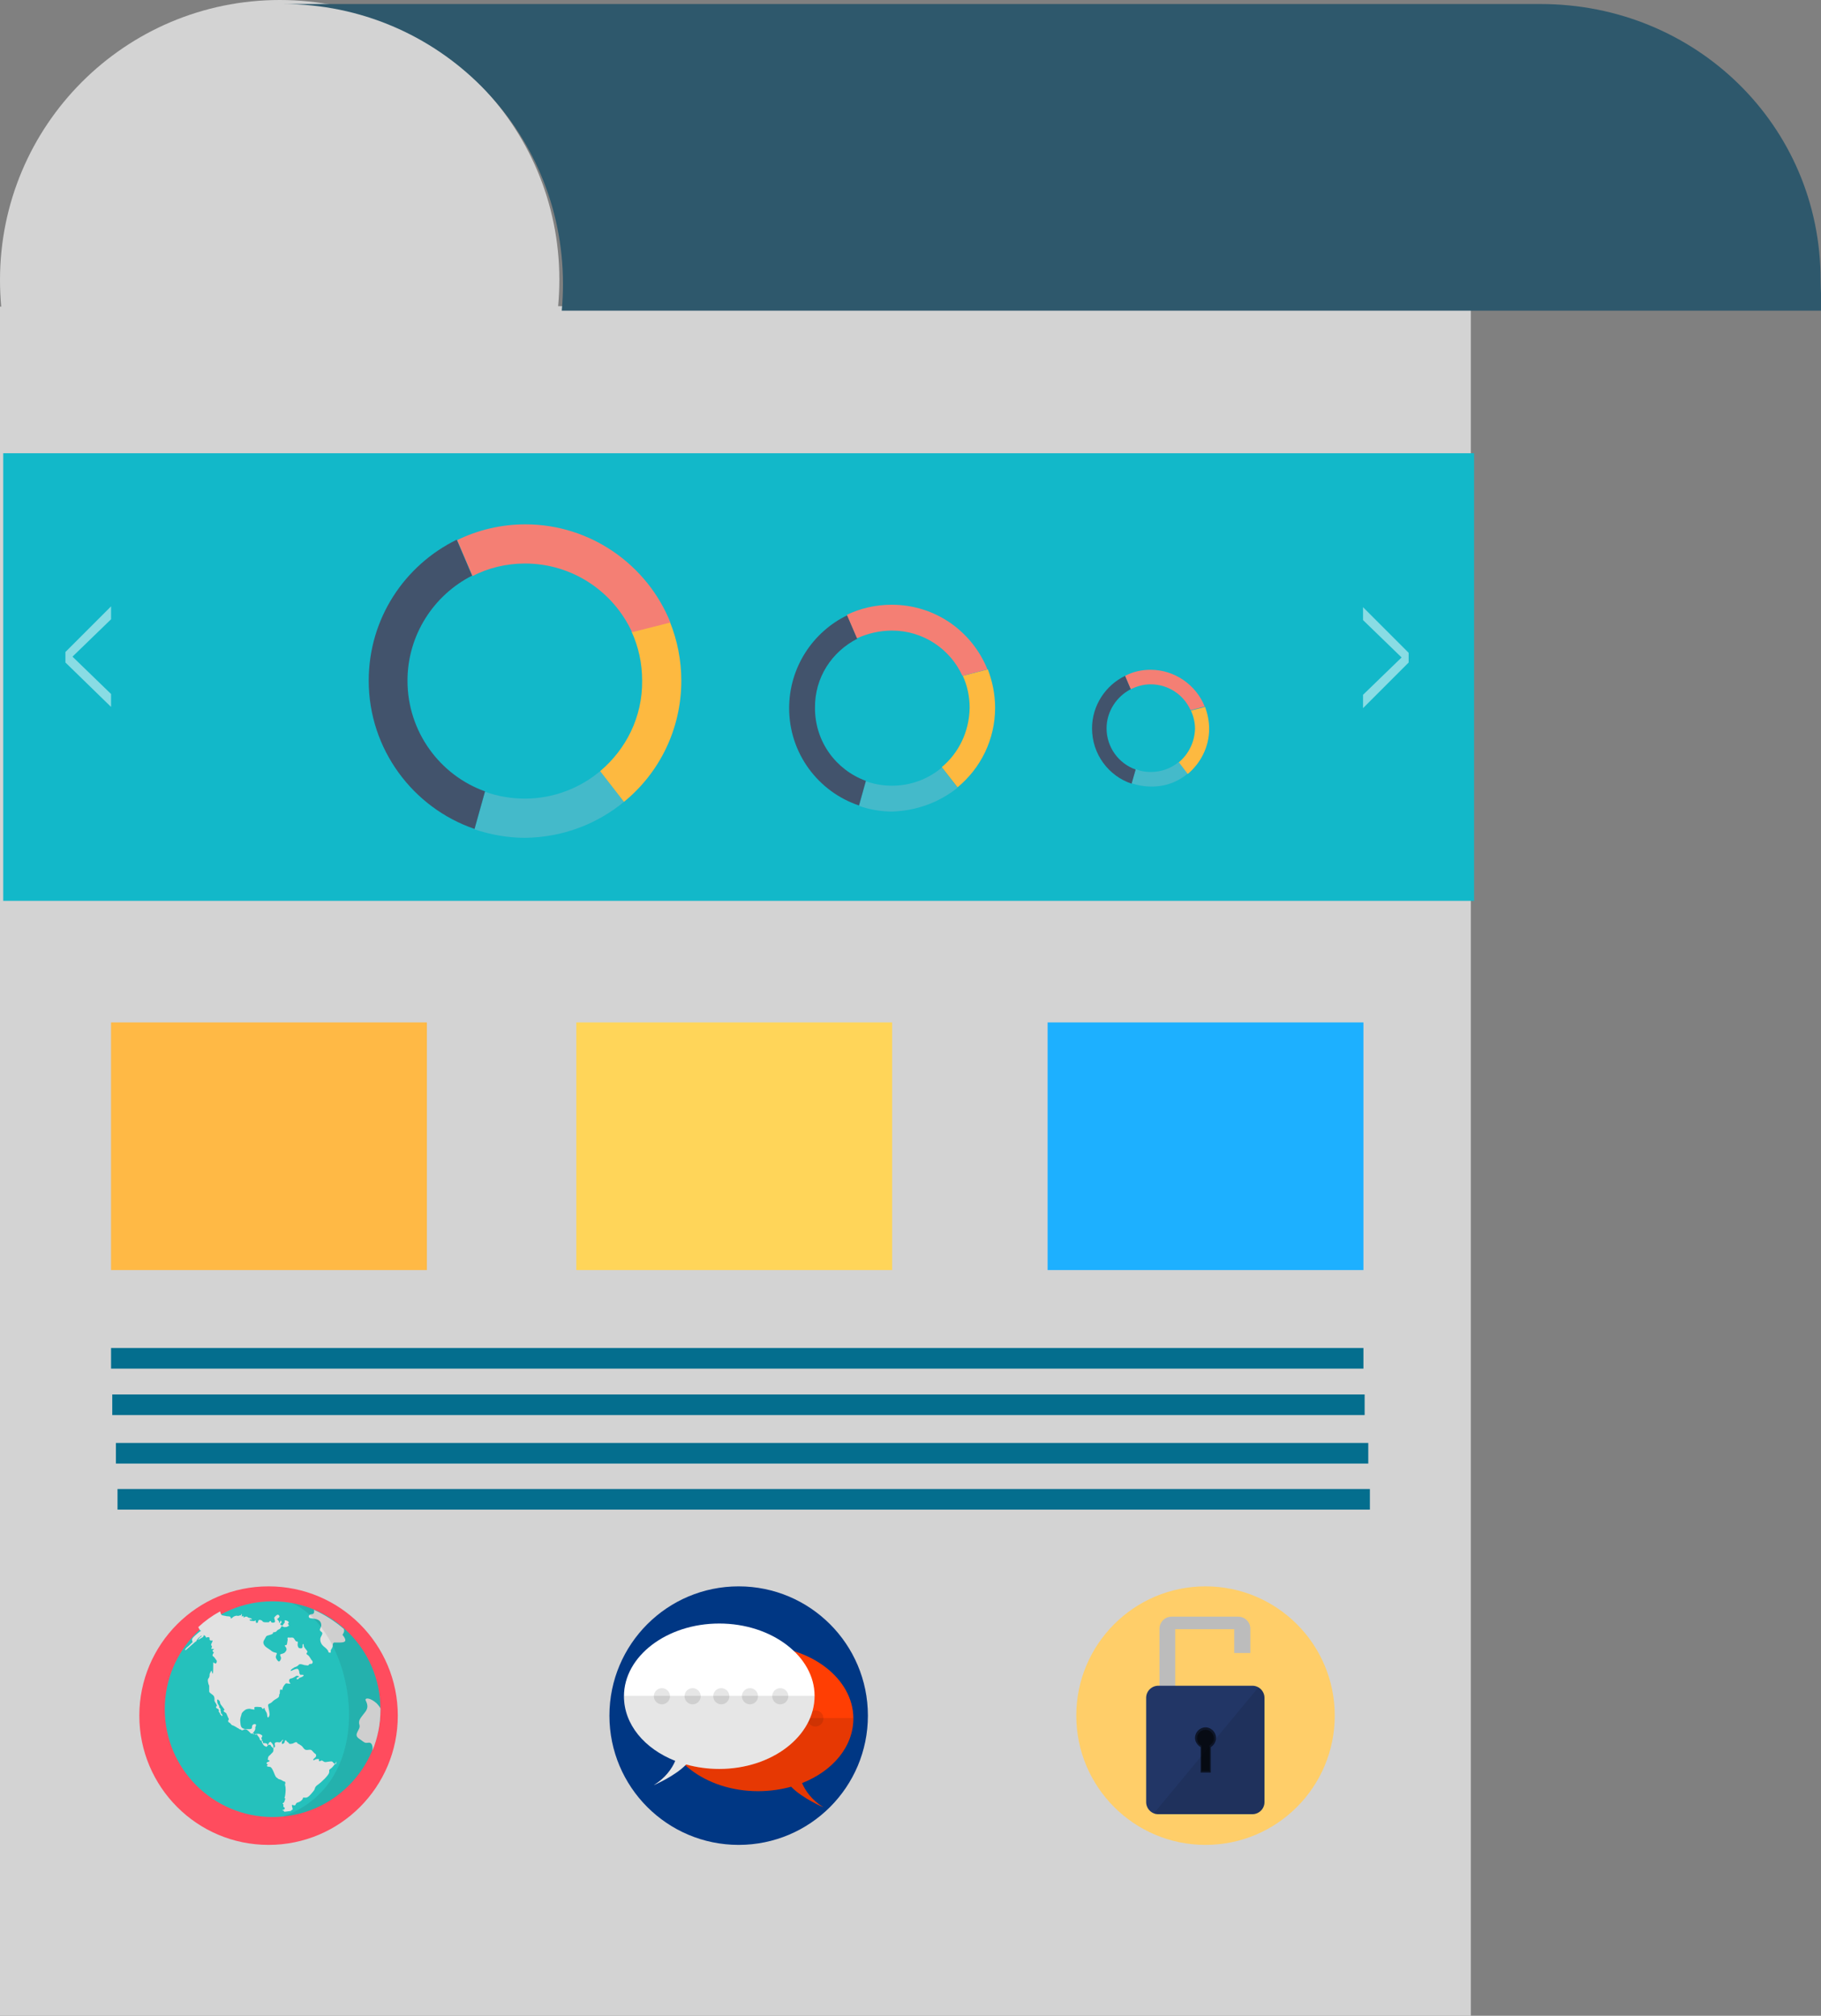 <?xml version="1.0" encoding="utf-8"?>
<!-- Generator: Adobe Illustrator 21.1.0, SVG Export Plug-In . SVG Version: 6.00 Build 0)  -->
<svg version="1.1" id="Web_and_Development" xmlns="http://www.w3.org/2000/svg" xmlns:xlink="http://www.w3.org/1999/xlink"
	 x="0px" y="0px" viewBox="0 0 450.9 499" style="enable-background:new 0 0 450.9 499;" xml:space="preserve">
<rect x="0" y="0" width="450.9" height="499" fill="#808080" stroke="none"/>
<style type="text/css">
	.st0{fill:#D3D3D3;}
	.st1{fill:#2E586C;}
	.st2{fill:#12B8C9;}
	.st3{opacity:0.5;}
	.st4{fill:#FFFFFF;}
	.st5{fill:#FFB945;}
	.st6{fill:#FFD559;}
	.st7{fill:#1DB0FF;}
	.st8{fill:#046E8E;}
	.st9{fill:#FF4C5E;}
	.st10{fill:#003784;}
	.st11{fill:#FFCE69;}
	.st12{fill:#25C1BC;}
	.st13{fill:#E2E2E2;}
	.st14{opacity:0.1;fill:#231F20;}
	.st15{fill:#44BACA;}
	.st16{fill:#FDB940;}
	.st17{fill:#42536C;}
	.st18{fill:#F47F74;}
	.st19{fill:#BCBCBC;}
	.st20{fill:#223666;}
	.st21{opacity:0.6;}
	.st22{opacity:0.1;}
	.st23{fill:#FF3E03;}
</style>
<g id="Sheet_1_">
	<path class="st0" d="M138.2,75.8c0.2-2.2,0.3-4.4,0.3-6.6C138.5,31,107.5,0,69.3,0C31,0,0,31,0,69.3c0,2.2,0.1,4.4,0.3,6.6H0V499
		h364.2V75.8H138.2z"/>
	<path class="st1" d="M450.8,69.3c0-38.3-31-68.3-69.3-68.3H70.1c38.3,0,69.3,31,69.3,69.3c0,2.2-0.1,4.4-0.3,6.6h242.5h69.3
		C451.1,74,450.8,72.2,450.8,69.3z"/>
	<rect x="0.8" y="112.2" class="st2" width="364.2" height="110.8"/>
	<g class="st3">
		<path class="st4" d="M16.2,161.4l11.3-11.3v3.2l-9.5,9.2v0.1l9.5,9.2v3.2L16.2,164V161.4z"/>
	</g>
	<g class="st3">
		<path class="st4" d="M348.8,164l-11.3,11.3V172l9.5-9.2v-0.1l-9.5-9.2v-3.2l11.3,11.3V164z"/>
	</g>
	<rect x="27.5" y="253.1" class="st5" width="78.2" height="61.3"/>
	<rect x="142.7" y="253.1" class="st6" width="78.2" height="61.3"/>
	<rect x="259.4" y="253.1" class="st7" width="78.2" height="61.3"/>
	<rect x="27.5" y="333.7" class="st8" width="310.1" height="5.1"/>
	<rect x="27.8" y="345.2" class="st8" width="310.1" height="5.1"/>
	<rect x="28.7" y="357.2" class="st8" width="310.1" height="5.1"/>
	<rect x="29.1" y="368.6" class="st8" width="310.1" height="5.1"/>
	<circle class="st9" cx="66.5" cy="424.7" r="32"/>
	<circle class="st10" cx="182.9" cy="424.7" r="32"/>
	<circle class="st11" cx="298.5" cy="424.7" r="32"/>
	<g id="Globe_8_">
		<circle class="st12" cx="67.5" cy="423.1" r="26.7"/>
		<path class="st13" d="M82.9,436.6c-0.2,0-0.4-0.3-0.6-0.5c-0.2-0.2-1.4,0.1-1.7,0.1c-0.3,0-0.4-0.1-0.7-0.3
			c-0.3-0.2-0.5,0-0.7,0.1c-0.2,0-0.3-0.1-0.2-0.4c0.1-0.2-0.4-0.2-0.8-0.1c-0.4,0.1-0.2,0.3-0.6,0.2c-0.3-0.1,0.4-0.5,0.6-0.8
			c0.2-0.3,0-0.8-0.2-0.8c-0.1,0-0.4-0.4-0.8-0.8c-0.4-0.3-0.7-0.1-1.2-0.1c-0.5,0-0.6-0.2-0.8-0.4c-0.2-0.2-0.2-0.5-1.1-1
			c-0.9-0.5-0.5-0.2-0.5-0.3c0.1-0.1,0.1-0.1-0.2-0.2c-0.3-0.1-0.6,0.2-0.9,0.3c-0.3,0.1-0.7,0.1-0.8,0.1c-0.1,0-0.3-0.4-0.4-0.4
			c-0.2-0.1-0.3-0.2-0.4-0.4c-0.1-0.2-0.4-0.1-0.4,0.2c0,0.3-0.2,0.5-0.5,0.6c-0.3,0.1-0.2-0.3-0.2-0.5c0-0.1,0.3-0.3,0.3-0.5
			c0-0.2-0.3,0.2-0.6,0.5c-0.3,0.3-0.5,0-1.1,0.1c-0.6,0.1-0.3,0.6-0.3,1c0,0.3-0.5,0.4-0.6,0.4c-0.1-0.1-0.1-0.3-0.2-0.3
			c-0.2,0-0.2-0.3-0.3-0.4c0-0.1-0.6-0.2-0.8,0.2c-0.2,0.4-0.4,0.1-0.7,0c-0.3-0.1-0.8-1.1-0.7-1.3c0.1-0.2,0.1-0.3,0-0.4
			c-0.1-0.1-0.1-0.2,0-0.4c0.1-0.2,0.4-0.4-0.2-0.7c-0.5-0.4-1.4-0.1-1.8-0.1c-0.4,0-0.1-0.4,0-0.5c0.1-0.1,0.3-0.4,0.4-0.7
			c0.1-0.3-0.1-0.3,0.1-0.7c0.2-0.4,0.1-0.6-0.2-0.6c-0.4,0-0.7,0.2-0.7,0.8c0,0.5-0.5,0.5-1.7,0.4c-1.2-0.1-1.1-1-1.2-1.8
			c-0.1-0.8,0.2-1.4,0.3-1.8c0-0.4,0.5-0.8,0.9-1.1c0.4-0.3,1.1-0.3,1.1-0.3s0.9,0.2,1.1,0.2c0.3,0,0-0.2,0.1-0.5
			c0-0.3,1.3-0.1,1.6-0.1c0.2,0,0.2,0.2,0.4,0.4c0.3,0.2,0.2-0.2,0.4-0.2c0.2,0,0,0.2,0.4,0.8c0.4,0.6,0.3,0.8,0.4,1.3
			c0.1,0.5,0.4,0.2,0.5-0.2c0.2-0.4-0.2-1.7-0.3-2.4c-0.1-0.7,0.5-0.4,1.1-1.1c0.6-0.6,1.2-0.7,1.5-1.1c0.3-0.4,0-1.2,0.1-0.8
			c0.2,0.4,0.2-0.2,0.2-0.6c0-0.4,0.2-0.6,0.4-0.4c0.1,0.2,0.2,0.1,0.3-0.4c0.1-0.4,0.5-0.9,0.7-1.1c0.2-0.2,0.5,0,1,0
			c0.5,0,0-0.1-0.1-0.6c-0.1-0.5,0.3-0.7,0.5-0.7c0.2,0,1-0.4,1.2-0.6c0.2-0.1,0.4-0.1,0.7,0.1c0.3,0.2-0.3,0.1-0.5,0.4
			c-0.2,0.4,0.3,0.4,0.5,0.1c0.2-0.3,0.7-0.2,1.1-0.6c0.4-0.4-0.5-0.3-0.7-0.3c-0.2-0.1-0.3-0.5-0.3-0.7c0-0.2-0.1-0.5-0.3-0.7
			c-0.2-0.2-0.7,0-1.2,0.2c-0.5,0.2-0.6,0.4-0.6,0.1c0-0.2,0.8-0.7,1-0.8c0.2,0,0.8-0.3,1-0.6c0.3-0.3,1,0,1.4,0.1
			c0.4,0,0.9,0.2,1,0c0.2-0.3,0.3-0.3,0.7-0.3c0.4-0.1,0.4-0.6,0.2-0.8c-0.3-0.2-0.6-1.1-1.1-1.4c-0.5-0.3-0.3-0.4-0.1-0.7
			c0.2-0.2-0.5-0.8-0.8-1.3c-0.2-0.6,0-0.7-0.2-0.7c-0.3,0-0.1,0.4-0.2,0.8c-0.1,0.4-0.7,0.2-0.8,0.2c-0.1,0-0.4-0.4-0.4-0.8
			c0-0.4,0.1-0.7,0-0.8c-0.1-0.1-0.4,0-0.5-0.2c-0.1-0.1-0.3-0.5-0.5-0.7c-0.2-0.2-0.7-0.1-1-0.1c-0.3-0.1-0.6,0-0.5,0.2
			c0.1,0.2,0,0.5-0.1,1.2c-0.1,0.7-0.3,0.3-0.5,0.5c-0.2,0.2,0.1,0.2,0.3,0.7c0.2,0.5-0.2,0.9-0.4,1.1c-0.2,0.2-0.7,0.3-1,0.4
			c-0.3,0.1,0,0.5,0.1,0.9c0,0.4-0.3,0.9-0.5,0.9c-0.2,0.1-0.8-0.7-0.8-1.1c0-0.4,0.4-0.9,0.2-1c-0.2-0.1-0.9-0.1-1.5-0.7
			c-0.7-0.5-1.4-0.8-1.7-1.5c-0.3-0.7,0.3-1.2,0.5-1.7c0.2-0.5,0.7-0.4,1.4-0.7c0.7-0.3,0.3-0.5,0.4-0.5c0.2,0,0.8-0.1,0.9-0.3
			c0.1-0.2,0.4-0.4,0.7-0.5c0.3-0.2,0.4-0.5,0.5-0.7c0.1-0.2,0.4,0.2,0.8,0.2c0.4-0.1,0.3,0.1,0.8-0.2c0.5-0.2,0.1-0.4,0-0.6
			c0-0.2,0.3-0.2,0.2-0.4c-0.1-0.3-0.6-0.5-0.9-0.5c-0.3,0,0.1,0.4-0.2,0.7c-0.3,0.3-0.3,0.5-0.4,0.6c-0.1,0-0.6-0.1-0.6-0.3
			c0-0.2,0.2-0.3,0.3-0.4c0.1-0.1-0.1-0.4-0.1-0.5c0-0.1-0.2,0.1-0.3,0.4c0,0.2-0.3,0.2-0.2,0c0.1-0.2-0.2-0.4-0.4-0.7
			c-0.2-0.2,0.2-0.2,0.4-0.5c0.2-0.3,0.1-0.4-0.1-0.6c-0.3-0.2-0.6,0.1-0.9,0.4c-0.3,0.3-0.2,0.3-0.1,0.7c0.1,0.4,0,0,0.1,0.4
			c0.1,0.4-0.5,0.4-0.5,0.4s-0.3,0-0.4-0.1c-0.1,0,0-0.2-0.2-0.3c-0.2-0.1-0.4,0.3-0.4,0.3s-0.7,0-0.9,0c-0.3,0-0.7-0.1-0.7-0.3
			c-0.1-0.1-0.4-0.3-0.7-0.3c-0.3,0-0.4,0.3-0.4,0.5c0,0.3-0.5,0.3-0.5,0.2c0-0.1-0.1-0.6-0.1-0.6l-0.3,0.2c0,0-0.7,0-1-0.1
			c-0.2,0-0.2-0.3-0.2-0.3l0.5,0l0.1-0.1c0,0-0.1-0.1-0.3-0.2c-0.1,0-0.7-0.2-0.7-0.2l-0.2-0.2c0,0-0.3,0-0.4,0
			c-0.1,0-0.3,0.2-0.4,0.2c-0.1,0-0.1-0.2-0.1-0.2l0-0.2c0,0,0,0-0.2,0.1c-0.2,0.1-0.3,0-0.3,0l0.1-0.2l0-0.3c0,0-0.1-0.2-0.1,0
			c0,0.1-0.2,0.4-0.4,0.3c-0.2,0-0.3,0.2-0.6,0.1c-0.3-0.1-0.9,0.1-1.2,0.4c-0.3,0.3-0.5,0.4-0.5,0c0.1-0.3-0.9-0.3-1-0.3
			c-0.2-0.1-0.6-0.1-0.9-0.2c-0.4,0-0.5-0.4-0.5-0.4l-0.2-0.6c-2,1.1-3.8,2.4-5.4,3.9c0.2,0.4,0.4,0.8,0.5,0.8c0.2,0.1,0.3,0,0.3,0
			s-0.6,0.4-1.6,1.3c-1,0.9-0.7,1-0.7,1.3c0,0.3,0.2,0.2,0.2,0.2s-0.8,0.8-1,1c-0.2,0.2-0.6,0.5-0.6,0.5l-0.4,0.5l0.2,0.1l2.4-2.1
			c0,0,0.2,0,0.2-0.1c0-0.1,0.2-0.4,0.2-0.4c0.1,0,0.3-0.4,0.3-0.4s0.2-0.1,0.3-0.2c0.2-0.2,0.4-0.4,0.5-0.4c0.1,0,0,0.2-0.3,0.4
			c-0.3,0.2-0.6,0.7-0.6,0.7s0.9-0.5,1.2-0.7c0.3-0.2,0.2-0.5,0.3-0.5c0.1,0,0.4,0.2,0.5,0.5c0.1,0.3,0.2-0.1,0.6,0
			c0.5,0,0.2,0.4,0.3,0.6c0.2,0.2,0.2,0.3,0.6,0.2c0.4-0.1-0.2,0.9-0.2,0.9l0,0.3c0,0,0.2,0.2,0.2,0.3c0,0-0.2,0.6-0.2,0.6H53
			c0,0-0.1,0.2-0.3,0.3c-0.2,0.1,0,0.4,0.2,0.5c0.2,0.1,0,0-0.2,0.5c-0.2,0.5,0,0.4,0.3,0.7c0.3,0.4,0.4,0.5,0.6,0.8
			c0.2,0.2,0,0.8-0.2,0.8c-0.2,0-0.6-0.3-0.6-0.3c0,5.1-0.3,1.7-0.5,2.1c-0.2,0.4-0.4,0.7-0.4,0.9s0,0.7-0.3,1c-0.3,0.4,0,1.2,0,1.3
			c0,0.1,0.2,0.5,0.2,0.5s0,0.9,0,1.4c0,0.4,0.8,0.7,1.1,1.1c0.3,0.4,0.2,1.1,0.2,1.2c0,0.1,0.2,0.4,0.3,0.6
			c0.2,0.2,0.2,0.4,0.3,0.6c0.1,0.2-0.2,0.1-0.2,0.4c0,0.3,0.3,0.3,0.4,0.4c0.2,0.1,0.3,0.2,0.3,0.5c-0.1,0.3,0,0.2,0.1,0.4
			c0.2,0.2,0.1,0.1,0.2,0.4c0.1,0.3,0.3,0.2,0.3,0.2s0,0.2,0,0.2c0,0.1,0.2,0.1,0.2,0.1l0.1-0.2c0,0-0.1,0-0.1-0.1c0,0,0-0.2,0-0.2
			l-0.3-0.1c0,0,0-0.2,0-0.2c0-0.1,0-0.2,0-0.3c0,0-0.1-0.1-0.1-0.1s0-0.3,0-0.5c0-0.2-0.3-0.4-0.3-0.4c0-0.1,0-0.3-0.1-0.5
			c-0.1-0.2-0.4-0.5-0.4-0.9c0-0.4-0.1-0.6,0.1-0.6s0.4,0.4,0.5,0.4c0.1,0.1,0,0.5,0.3,0.9c0.3,0.4,1,1.3,0.9,1.3
			c-0.1,0.1-0.3,0-0.2,0.3c0.1,0.2,0.3,0.3,0.5,0.4c0.2,0.1,0.5,1.1,0.7,1.4c0.2,0.3-0.1,0.3-0.1,0.6c0,0.2,0,0.3,0.4,0.5
			c0.3,0.2,0.3,0.5,0.7,0.6c0.4,0.1,1.1,0.6,1.3,0.7c0.2,0,0.2,0.2,0.5,0.3c0.3,0,0.3,0.1,0.4,0.2c0.1,0.1,0.6-0.1,0.7-0.2
			c0.1-0.1,0.2,0,0.4,0c0.3,0,1,0.8,1.2,1c0.2,0.2,0.4-0.1,0.6,0c0.2,0.1,0.5,0.3,0.7,0.3c0.1,0,0.1-0.1,0.2-0.1
			c0.1,0,0,0.2,0.4,0.6c0.3,0.4,0.3,0.5,0.3,0.6c0,0.1,0.2,0.4,0.4,0.4c0.2,0,0.4,0.2,0.4,0.2v0.4c0,0,0.8,0,0.9,0.1
			c0.2,0,0.2,0.4,0.2,0.4c0.1,0,0.3-0.3,0.3-0.4c0-0.2,0.3-0.3,0.4-0.4c0.1-0.1,0.3,0.2,0.4,0.3c0.1,0.1,0.4,0.5,0.4,0.7
			c0,0.3,0,0.7,0,1.1c0,0.4-0.3,0.6-0.6,0.9c-0.2,0.3-0.5,0.4-0.6,0.6c-0.1,0.1-0.2,0.6-0.2,0.8c0,0.2,0.4,0,0.4,0.3
			c0,0.3-0.3,0.1-0.6,0.4c-0.3,0.3,0,0.3,0.2,0.5c0.1,0.2-0.2,0-0.2,0.3c0,0.3,0.4,0.2,0.8,0.3c0.4,0.1,0.8,1.1,1,1.6
			c0.2,0.5,0.4,1,0.7,1.1c0.2,0.1,0.2,0.3,0.7,0.4c0.5,0.1,0.8,0.5,1.1,0.5c0.3,0,0.3,0.5,0.2,0.6c-0.1,0.2,0,0.2,0.1,0.9
			c0.1,0.7-0.1,2.2-0.2,2.4c-0.1,0.2-0.1,0.1,0.1,0.3c0.1,0.1-0.2,0.7-0.2,0.8c0,0.2-0.3,0.3-0.4,0.4c-0.1,0.2,0.2,0.2,0.2,0.3
			c0,0.1-0.1,0.5,0,0.6c0.1,0.1,0.3,0.1,0.3,0.3c0,0.2-0.1,0.4-0.4,0.4c-0.2,0-0.2,0.2-0.1,0.2c0.1-0.1,0.2,0,0.2,0l0.2,0.3
			c0.6-0.1,1.1-0.1,1.6-0.2c0.1-0.1,0.2-0.2,0.3-0.3c0.3,0,0.1-0.3,0-0.9c-0.2-0.6,0.4-0.1,0.7-0.2c0.3-0.1,0.2-0.6,0.7-0.7
			c0.5-0.1,1-0.5,1.2-0.8c0.2-0.3-0.1-0.5,0.7-0.4c0.7,0.1,1.4-0.9,2-1.6c0.6-0.7,0.1-0.9,1.1-1.6c1-0.7,2.7-2.4,2.8-3
			c0.1-0.6-0.2-0.6,0.4-1c0.6-0.4,1.3-1.5,1.4-1.8C83.2,437.1,83.1,436.6,82.9,436.6z"/>
		<path class="st13" d="M77.2,399.6c-0.9,0-1,0.9-0.3,1c0.8,0.1,2.3,0.1,2.6,1.3c0.3,1.1-0.8,1.4,0,2c0.8,0.5-0.2,1.1-0.2,1.9
			c0,0.8,0.4,1.4,0.9,1.8c0.5,0.4,1.1,0.9,1.1,1.3c0,0.3,0.6,0.2,0.6,0.2s0-0.2,0-0.5c0-0.3,0.5-0.6,0.5-1.3c0-0.8,0.4-0.7,0.7-0.7
			c0.3,0,0.9,0,1.1,0c0.2,0,1.3,0,1.3-0.5c0.1-0.5-0.7-1.4-0.7-1.4s0.5-0.7,0.4-1.1c0-0.1,0-0.2-0.1-0.4c-2.2-1.9-4.7-3.5-7.4-4.7
			C77.9,398.9,77.8,399.6,77.2,399.6z"/>
		<path class="st13" d="M93.2,421.6c-1.5-1.3-2.6-1.3-2.7-0.9c-0.1,0.3,1.1,1.5,0,3c-1.1,1.5-1.9,2.1-1.5,3.3
			c0.4,1.2-1.7,2.3-0.1,3.4c1.6,1.1,1.3,1.1,2.4,1c1.1-0.1,1,1.7,0.9,2c1.3-3.2,2-6.6,2-10.2c0-0.1,0-0.2,0-0.3
			C94,422.5,93.7,422.1,93.2,421.6z"/>
		<path class="st14" d="M70,449.7c13.6-1.2,24.2-12.7,24.2-26.6c0-13.2-9.5-24.1-22.1-26.3C87.6,403,95.3,440.8,70,449.7z"/>
	</g>
	<g id="Data_7_">
		<path class="st15" d="M154.5,198.5l-5.9-7.6c-5,4.2-11.6,6.8-18.6,6.8c-3.5,0-6.8-0.6-9.9-1.7l-2.6,9.3c3.9,1.3,8.1,2.1,12.5,2.1
			C139.3,207.3,147.8,204,154.5,198.5z"/>
		<path class="st16" d="M148.6,190.9l5.9,7.6c8.7-7.1,14.2-17.9,14.2-30c0-5.1-1-10-2.8-14.5l-9.5,2.4c1.7,3.7,2.6,7.8,2.6,12.1
			C159.1,177.5,155,185.5,148.6,190.9z"/>
		<path class="st17" d="M116.9,142.5l-3.8-8.9c-12.9,6.3-21.8,19.5-21.8,34.9c0,17,11,31.5,26.2,36.7l2.6-9.3
			c-11.2-4-19.2-14.8-19.2-27.4C100.9,157.2,107.4,147.3,116.9,142.5z"/>
		<path class="st18" d="M130,139.5c11.8,0,21.9,7,26.5,17l9.5-2.4c-5.7-14.2-19.7-24.3-35.9-24.3c-6,0-11.8,1.4-16.9,3.9l3.8,8.9
			C120.9,140.6,125.3,139.5,130,139.5z"/>
	</g>
	<g id="Data_6_">
		<path class="st15" d="M237.1,195l-3.9-5c-3.3,2.8-7.6,4.5-12.3,4.5c-2.3,0-4.5-0.4-6.5-1.1l-1.7,6.1c2.6,0.9,5.4,1.4,8.2,1.4
			C227,200.7,232.6,198.6,237.1,195z"/>
		<path class="st16" d="M233.2,189.9l3.9,5c5.7-4.7,9.3-11.8,9.3-19.7c0-3.4-0.7-6.6-1.8-9.5l-6.2,1.6c1.1,2.4,1.7,5.1,1.7,7.9
			C240,181.1,237.4,186.4,233.2,189.9z"/>
		<path class="st17" d="M212.3,158.1l-2.5-5.8c-8.5,4.1-14.4,12.9-14.4,23c0,11.2,7.2,20.7,17.3,24.1l1.7-6.1
			c-7.4-2.7-12.6-9.7-12.6-18C201.7,167.7,206,161.3,212.3,158.1z"/>
		<path class="st18" d="M220.9,156.1c7.7,0,14.4,4.6,17.4,11.2l6.2-1.6c-3.8-9.4-12.9-16-23.7-16c-4,0-7.8,0.9-11.1,2.5l2.5,5.8
			C214.9,156.8,217.8,156.1,220.9,156.1z"/>
	</g>
	<g id="Data_5_">
		<path class="st15" d="M294.1,191.5l-2.2-2.9c-1.9,1.6-4.3,2.5-7,2.5c-1.3,0-2.5-0.2-3.7-0.7l-1,3.5c1.5,0.5,3,0.8,4.7,0.8
			C288.4,194.8,291.6,193.6,294.1,191.5z"/>
		<path class="st16" d="M291.9,188.7l2.2,2.9c3.2-2.7,5.3-6.7,5.3-11.2c0-1.9-0.4-3.7-1-5.4l-3.5,0.9c0.6,1.4,1,2.9,1,4.5
			C295.8,183.7,294.3,186.7,291.9,188.7z"/>
		<path class="st17" d="M280,170.6l-1.4-3.3c-4.8,2.3-8.2,7.3-8.2,13c0,6.4,4.1,11.8,9.8,13.7l1-3.5c-4.2-1.5-7.2-5.5-7.2-10.2
			C274,176.1,276.5,172.4,280,170.6z"/>
		<path class="st18" d="M284.9,169.4c4.4,0,8.2,2.6,9.9,6.4l3.5-0.9c-2.1-5.3-7.4-9.1-13.4-9.1c-2.3,0-4.4,0.5-6.3,1.5l1.4,3.3
			C281.5,169.9,283.1,169.4,284.9,169.4z"/>
	</g>
	<g id="Key_6_">
		<path class="st19" d="M305.7,409.2h3.9v-6c0-1.7-1.4-3-3-3h-16.5c-1.7,0-3,1.4-3,3v24.7c0,1.7,1.4,3,3,3h0.9v-27.6h14.6V409.2z"/>
		<path class="st20" d="M313.1,446.1c0,1.7-1.4,3-3,3h-23.3c-1.7,0-3-1.4-3-3v-25.8c0-1.7,1.4-3,3-3h23.3c1.7,0,3,1.4,3,3V446.1z"/>
		<path class="st21" d="M301.1,430.2c0-1.4-1.2-2.6-2.6-2.6c-1.4,0-2.6,1.2-2.6,2.6c0,1,0.6,1.8,1.4,2.3v6.3h2.5v-6.3
			C300.5,432.1,301.1,431.2,301.1,430.2z"/>
		<path class="st3" d="M298.5,428.2c-1.1,0-2.1,0.9-2.1,2.1c0,0.8,0.4,1.5,1.1,1.8v5v1.3h2v-1.3l0,0v-5c0.6-0.4,1.1-1,1.1-1.8
			C300.5,429.1,299.6,428.2,298.5,428.2z"/>
		<path class="st22" d="M286.8,449.1h23.3c1.7,0,3-1.4,3-3v-25.8c0-1.1-0.6-2.1-1.5-2.6l-25.9,31.2
			C286.1,449.1,286.4,449.1,286.8,449.1z"/>
	</g>
	<g id="Command_3_">
		<g>
			<path class="st23" d="M187.7,407.4c13,0,23.6,8.1,23.6,18c0,7-5.1,13-12.7,16c0.8,1.9,2.4,4.2,5.3,6c0,0-5.2-2.2-8-5.1
				c-2.6,0.7-5.3,1.1-8.2,1.1c-13,0-23.6-8.1-23.6-18.1C164.1,415.5,174.7,407.4,187.7,407.4z"/>
			<g>
				<circle class="st22" cx="201.9" cy="425.4" r="2"/>
				<circle class="st22" cx="194.3" cy="425.4" r="2"/>
				<circle class="st22" cx="187.2" cy="425.4" r="2"/>
				<ellipse class="st22" cx="180.1" cy="425.4" rx="2" ry="2"/>
				<circle class="st22" cx="172.6" cy="425.4" r="2"/>
			</g>
			<path class="st22" d="M211.3,425.4c0,7-5.1,13-12.7,16c0.8,1.9,2.4,4.2,5.3,6c0,0-5.2-2.2-8-5.1c-2.6,0.7-5.3,1.1-8.2,1.1
				c-13,0-23.6-8.1-23.6-18.1H211.3z"/>
		</g>
		<g>
			<path class="st4" d="M178.1,401.9c-13,0-23.6,8.1-23.6,18c0,7,5.1,13,12.7,16c-0.8,1.9-2.4,4.2-5.3,6c0,0,5.2-2.2,8-5.1
				c2.6,0.7,5.3,1.1,8.2,1.1c13,0,23.6-8.1,23.6-18.1C201.7,410,191.1,401.9,178.1,401.9z"/>
			<g>
				<circle class="st22" cx="163.9" cy="419.9" r="2"/>
				<circle class="st22" cx="171.5" cy="419.9" r="2"/>
				<circle class="st22" cx="178.6" cy="419.9" r="2"/>
				<circle class="st22" cx="185.7" cy="419.9" r="2"/>
				<circle class="st22" cx="193.2" cy="419.9" r="2"/>
			</g>
			<path class="st22" d="M154.5,419.9c0,7,5.1,13,12.7,16c-0.8,1.9-2.4,4.2-5.3,6c0,0,5.2-2.2,8-5.1c2.6,0.7,5.3,1.1,8.2,1.1
				c13,0,23.6-8.1,23.6-18.1H154.5z"/>
		</g>
	</g>
</g>
</svg>
